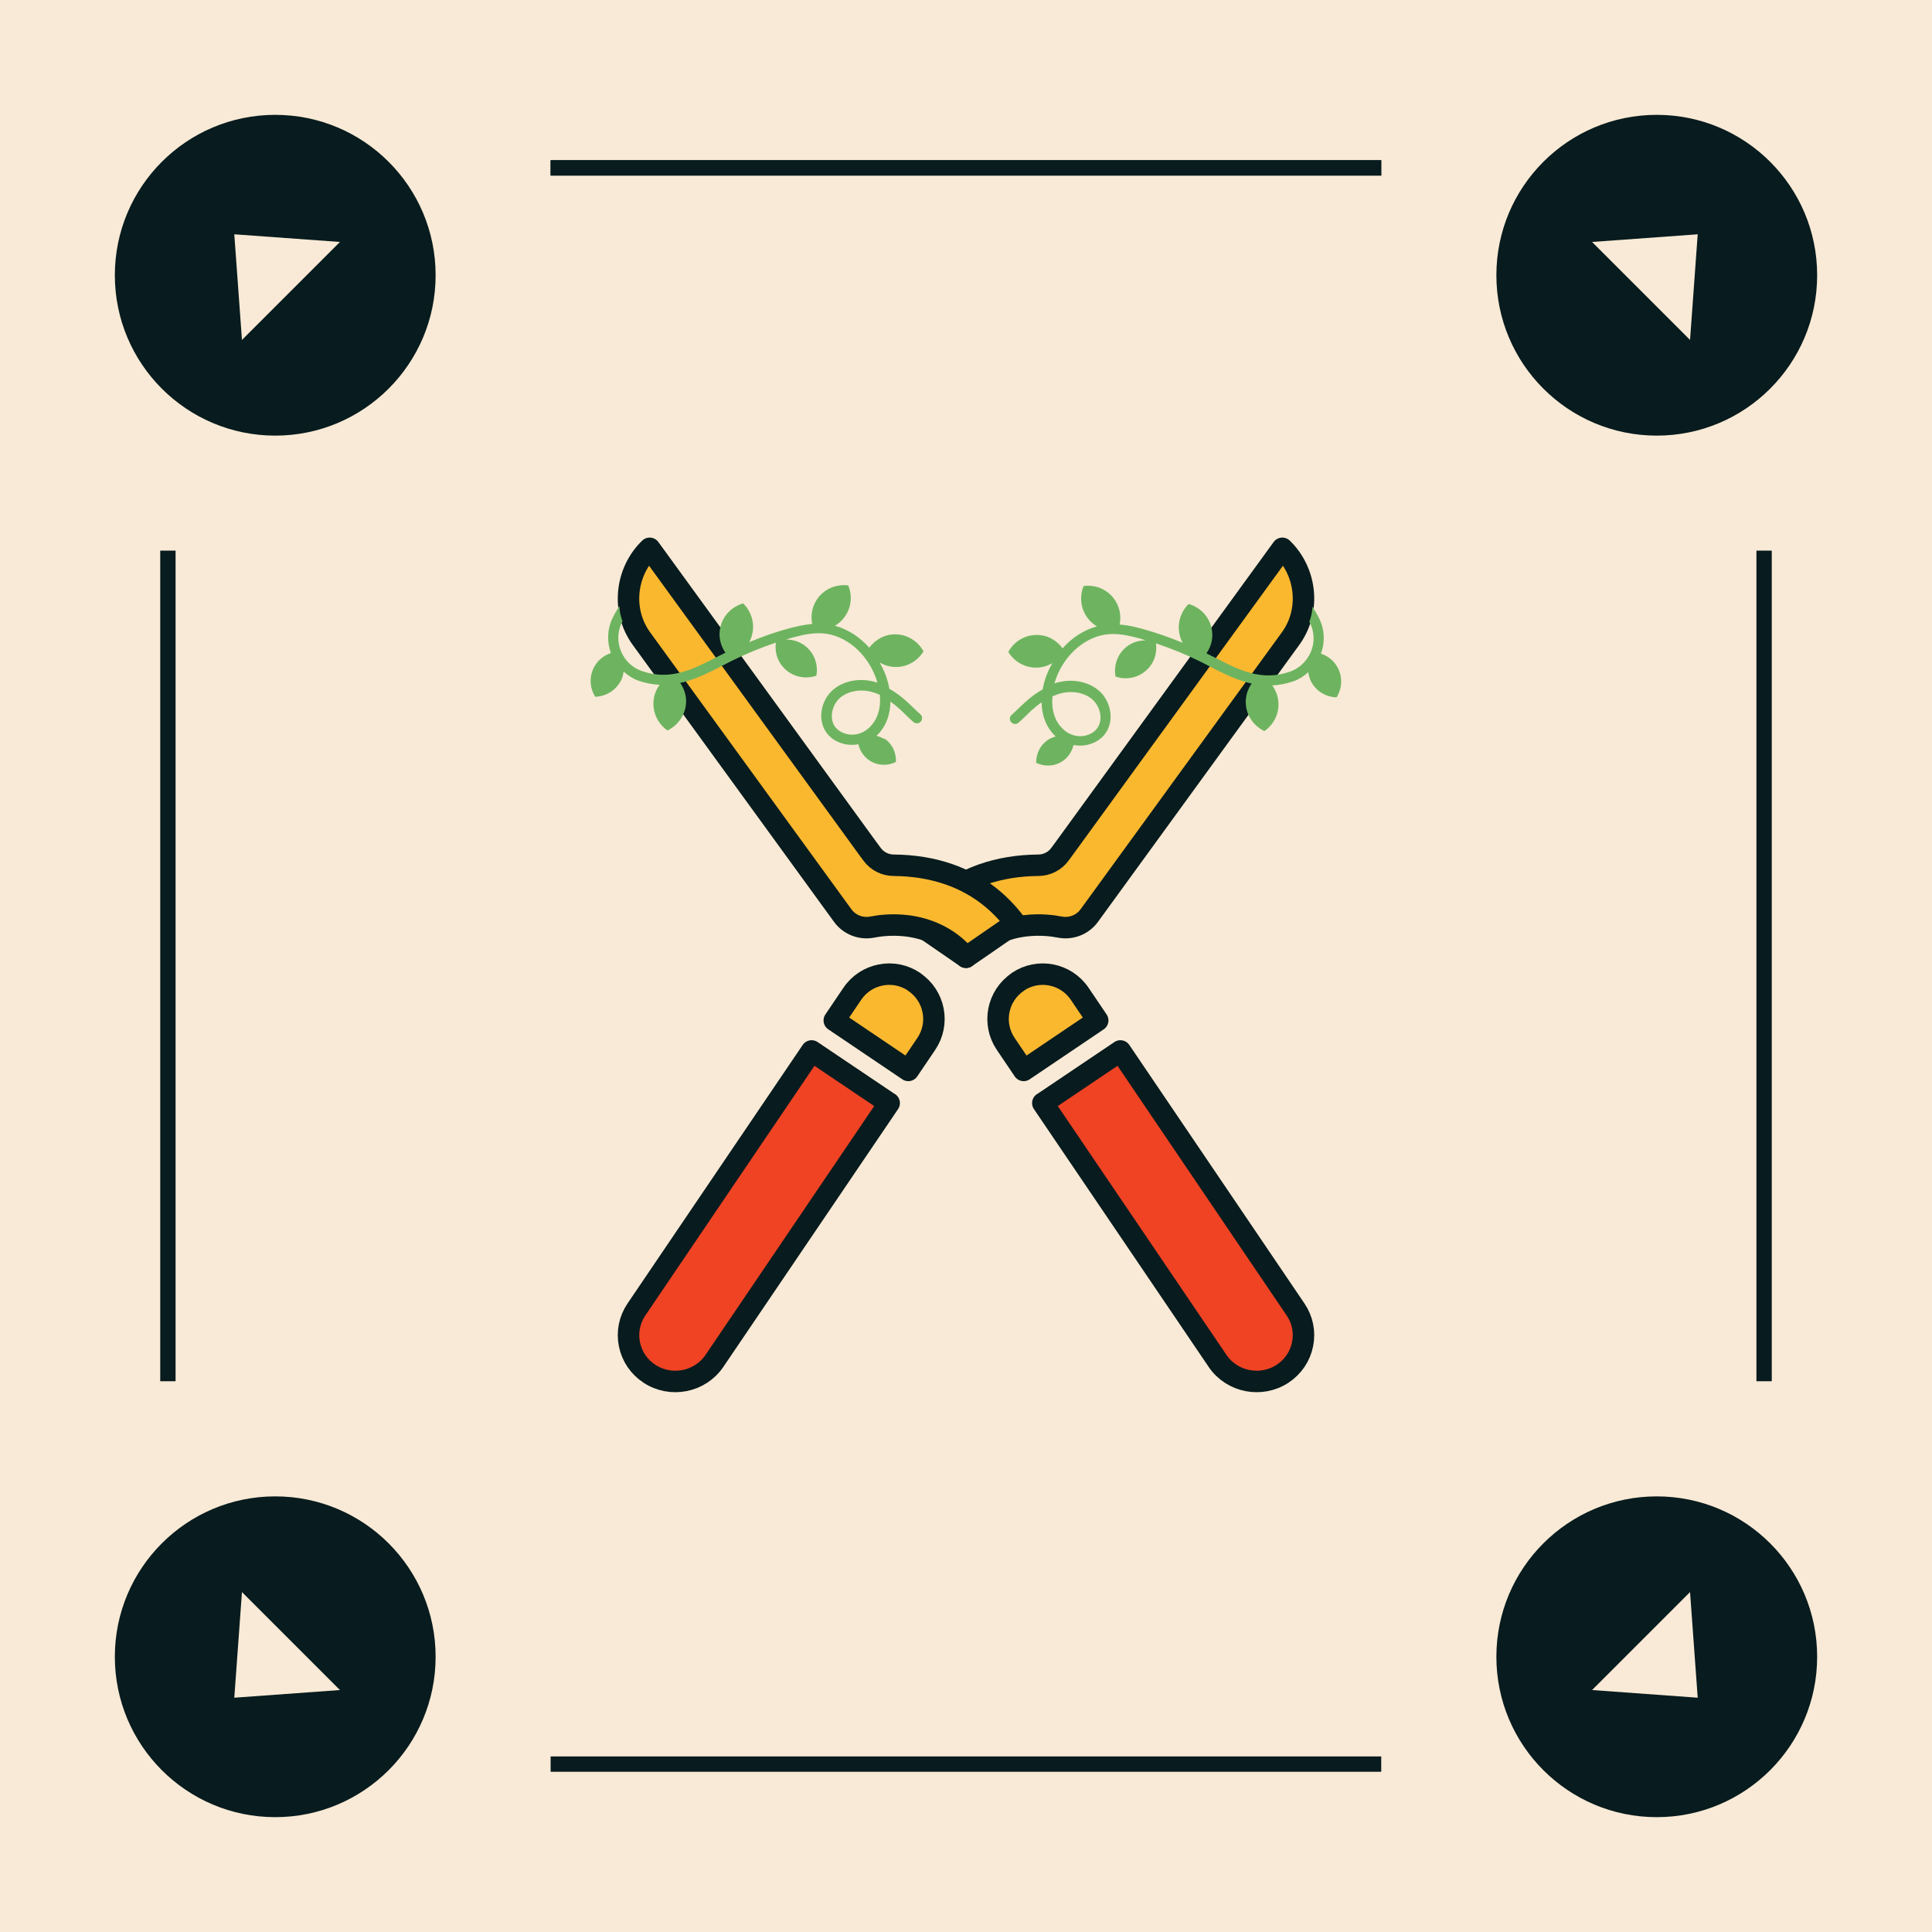 <?xml version="1.0" encoding="UTF-8"?>
<svg id="Layer_2" data-name="Layer 2" xmlns="http://www.w3.org/2000/svg" viewBox="0 0 126 126">
  <defs>
    <style>
      .cls-1 {
        fill: none;
        stroke: #081b1e;
        stroke-linecap: round;
        stroke-linejoin: round;
        stroke-width: 1.4px;
      }

      .cls-2 {
        fill: #fab82f;
      }

      .cls-3 {
        fill: #f8ead6;
      }

      .cls-4 {
        fill: #ef4324;
      }

      .cls-5 {
        fill: #081b1e;
      }

      .cls-6 {
        fill: #6eb460;
      }
    </style>
  </defs>
  <g id="Layer_1-2" data-name="Layer 1">
    <g>
      <rect class="cls-3" width="126" height="126"/>
      <g>
        <path class="cls-2" d="m59.78,60.2c1.13-1.5,2.57-2.56,4.3-3.17h0c1.11-.39,2.33-.59,3.63-.6.56,0,1.09-.27,1.41-.71l.31-.42h0s14.2-19.54,14.2-19.54c1.59,1.54,1.86,4.08.53,5.9l-12.61,17.35h0s-.51.7-.51.7c-.45.62-1.23.91-1.98.74,0,0-.02,0-.02,0-.25-.05-1.11-.2-2.19-.07,0,0,0,0,0,0t0,0c-1.13.14-2.67.62-3.85,2.05l-3.22-2.22Z"/>
        <path class="cls-1" d="m59.78,60.2c1.13-1.5,2.57-2.56,4.3-3.17h0c1.11-.39,2.33-.59,3.63-.6.56,0,1.09-.27,1.41-.71l.31-.42h0s14.2-19.54,14.2-19.54c1.59,1.54,1.86,4.08.53,5.9l-12.61,17.35h0s-.51.7-.51.7c-.45.62-1.23.91-1.98.74,0,0-.02,0-.02,0-.25-.05-1.11-.2-2.19-.07,0,0,0,0,0,0t0,0c-1.13.14-2.67.62-3.85,2.05l-3.22-2.22Z"/>
        <path class="cls-4" d="m57.98,71.94l-5.05-3.4-11.43,16.87c-.45.67-.61,1.47-.45,2.26.16.79.62,1.47,1.3,1.92,1.4.92,3.3.55,4.24-.83l11.4-16.82Z"/>
        <path class="cls-1" d="m57.98,71.94l-5.05-3.4-11.43,16.87c-.45.67-.61,1.47-.45,2.26.16.79.62,1.47,1.3,1.92,1.4.92,3.3.55,4.24-.83l11.4-16.82Z"/>
        <path class="cls-6" d="m67.56,49.74c.53.27,1.19.26,1.72-.09.39-.25.63-.64.73-1.06.35.06.7.05,1.04-.05.71-.21,1.18-.7,1.33-1.36.17-.73-.1-1.57-.66-2.09-.65-.6-1.65-.83-2.63-.61-.11.02-.21.05-.32.09.03-.11.07-.22.1-.32.59-1.61,1.97-2.77,3.42-2.89.68-.06,1.37.1,2.01.27.14.04.28.09.43.13-.47,0-.94.14-1.32.47-.56.48-.78,1.21-.66,1.89.65.23,1.4.12,1.97-.37.54-.46.76-1.14.67-1.79.99.33,1.95.72,2.88,1.18.21.1.41.21.62.32.87.45,1.77.91,2.74,1.12-.27.39-.42.85-.38,1.36.06.78.55,1.42,1.21,1.74.6-.42.98-1.13.91-1.91-.03-.4-.18-.77-.4-1.07.44-.02.9-.1,1.39-.27.36-.13.68-.33.96-.59.03.21.09.42.19.62.34.64.98,1,1.66,1.02.35-.57.41-1.31.07-1.94-.24-.45-.64-.76-1.09-.91.27-.74.24-1.55-.09-2.24-.14-.29-.3-.57-.47-.83,0,.33-.08.67-.2,1,.02.03.04.07.06.1.28.59.29,1.26.04,1.85-.25.6-.74,1.07-1.35,1.29-1.87.66-3.35-.11-4.92-.92-.18-.09-.36-.18-.54-.27.34-.49.48-1.1.32-1.71-.19-.76-.78-1.31-1.48-1.51-.52.51-.77,1.28-.58,2.04.04.18.11.34.19.49-.86-.36-1.74-.66-2.64-.91-.47-.13-.96-.24-1.47-.28.12-.58,0-1.2-.39-1.71-.48-.62-1.23-.9-1.96-.8-.28.68-.2,1.48.27,2.1.17.22.38.4.6.53-.84.23-1.62.73-2.24,1.43-.4-.54-1.02-.89-1.74-.87-.78.02-1.45.46-1.8,1.11.38.62,1.07,1.04,1.86,1.02.37,0,.71-.12,1.01-.29-.15.26-.28.53-.39.82-.1.28-.19.58-.24.89-.4.22-.8.52-1.19.88-.12.11-.23.22-.35.33-.16.15-.31.3-.48.45-.15.12-.16.34-.03.48.12.14.34.16.48.03.17-.15.34-.31.5-.47.11-.11.22-.21.33-.32.22-.2.44-.38.67-.54.01.81.27,1.62.92,2.23-.17.05-.34.11-.5.22-.53.35-.8.95-.77,1.54m1.06-4.38c.21-.09.41-.16.62-.21.76-.17,1.54,0,2.02.45.38.36.58.95.46,1.44-.07.29-.27.68-.86.86-.49.15-1.04.03-1.45-.31-.68-.56-.87-1.41-.79-2.23"/>
        <path class="cls-2" d="m59.62,64.03h0c-1.33-.9-3.14-.55-4.04.79l-1.17,1.73,4.83,3.26,1.17-1.73c.9-1.33.55-3.14-.79-4.04"/>
        <path class="cls-1" d="m59.62,64.03h0c-1.33-.9-3.14-.55-4.04.79l-1.17,1.73,4.83,3.26,1.17-1.73c.9-1.33.55-3.14-.79-4.04Z"/>
        <path class="cls-2" d="m66.22,60.2c-1.13-1.5-2.57-2.56-4.3-3.17h0c-1.11-.39-2.33-.59-3.63-.6-.56,0-1.09-.27-1.41-.71l-.31-.42h0s-14.2-19.54-14.2-19.54c-1.59,1.54-1.86,4.08-.53,5.9l12.61,17.35h0s.51.7.51.7c.45.62,1.23.91,1.98.74,0,0,.02,0,.02,0,.25-.05,1.11-.2,2.19-.07,0,0,0,0,0,0t0,0c1.13.14,2.67.62,3.85,2.05l3.22-2.22Z"/>
        <path class="cls-1" d="m66.22,60.2c-1.13-1.5-2.57-2.56-4.3-3.17h0c-1.11-.39-2.33-.59-3.63-.6-.56,0-1.09-.27-1.41-.71l-.31-.42h0s-14.2-19.54-14.2-19.54c-1.59,1.54-1.86,4.08-.53,5.9l12.61,17.35h0s.51.7.51.7c.45.62,1.23.91,1.98.74,0,0,.02,0,.02,0,.25-.05,1.11-.2,2.19-.07,0,0,0,0,0,0t0,0c1.13.14,2.67.62,3.85,2.05l3.22-2.22Z"/>
        <path class="cls-4" d="m68.02,71.94l5.05-3.4,11.43,16.87c.45.67.61,1.47.45,2.26-.16.79-.62,1.47-1.3,1.92-1.4.92-3.3.55-4.24-.83l-11.4-16.82Z"/>
        <path class="cls-1" d="m68.02,71.94l5.05-3.4,11.43,16.87c.45.67.61,1.47.45,2.26-.16.79-.62,1.47-1.3,1.92-1.4.92-3.3.55-4.24-.83l-11.4-16.82Z"/>
        <path class="cls-6" d="m57.66,48.2c-.16-.1-.33-.17-.5-.21.65-.61.9-1.42.91-2.23.22.15.44.33.67.54.11.1.22.21.33.32.17.16.33.32.5.47.14.12.36.11.48-.03.12-.14.12-.35-.03-.48-.16-.14-.32-.29-.48-.45-.11-.11-.23-.22-.35-.33-.39-.36-.79-.66-1.19-.88-.05-.31-.14-.61-.24-.89-.11-.29-.24-.56-.39-.82.3.17.64.28,1.01.29.78.02,1.47-.4,1.85-1.02-.35-.64-1.02-1.09-1.8-1.11-.72-.02-1.34.34-1.74.87-.62-.7-1.4-1.2-2.24-1.43.23-.13.43-.31.6-.53.48-.62.55-1.42.27-2.1-.73-.09-1.48.18-1.96.8-.39.51-.51,1.13-.39,1.71-.51.05-1,.16-1.47.28-.9.24-1.78.55-2.64.91.08-.15.15-.31.19-.49.19-.76-.06-1.52-.58-2.04-.7.2-1.29.75-1.48,1.51-.16.62-.01,1.23.32,1.71-.18.09-.36.18-.54.27-1.57.81-3.05,1.58-4.92.92-.61-.21-1.1-.68-1.35-1.29-.25-.59-.23-1.26.04-1.85.02-.03.04-.07.06-.1-.13-.33-.2-.66-.2-1-.17.26-.33.54-.47.83-.33.7-.35,1.51-.09,2.24-.45.15-.85.46-1.09.91-.34.64-.29,1.37.07,1.94.67-.02,1.31-.38,1.66-1.02.11-.2.16-.41.19-.62.28.25.6.46.96.59.49.17.95.25,1.39.27-.22.3-.37.67-.4,1.07-.06.78.31,1.49.91,1.91.66-.32,1.14-.96,1.21-1.74.04-.51-.11-.97-.38-1.36.97-.21,1.86-.67,2.74-1.12.21-.11.41-.21.62-.32.93-.46,1.89-.86,2.88-1.19-.09.65.13,1.33.67,1.79.56.48,1.31.59,1.97.37.13-.68-.1-1.41-.66-1.89-.38-.33-.86-.47-1.32-.47.14-.04.28-.09.43-.13.65-.18,1.34-.33,2.01-.27,1.45.12,2.83,1.28,3.42,2.89.04.1.07.21.1.32-.11-.03-.21-.06-.32-.09-.98-.22-1.98.01-2.63.61-.56.52-.83,1.36-.66,2.09.15.66.62,1.15,1.33,1.36.34.1.69.11,1.04.05.1.42.34.8.73,1.06.54.35,1.19.36,1.72.09.03-.6-.24-1.19-.77-1.54m-1.07-.61c-.41.34-.96.46-1.45.31-.59-.18-.8-.57-.86-.86-.11-.49.08-1.08.46-1.44.49-.45,1.26-.62,2.02-.45.2.05.41.12.62.21.08.82-.11,1.67-.79,2.23"/>
        <path class="cls-2" d="m66.38,64.03h0c1.33-.9,3.14-.55,4.04.79l1.17,1.73-4.83,3.26-1.17-1.73c-.9-1.33-.55-3.14.79-4.04"/>
        <path class="cls-1" d="m66.38,64.03h0c1.33-.9,3.14-.55,4.04.79l1.17,1.73-4.83,3.26-1.17-1.73c-.9-1.33-.55-3.14.79-4.04Z"/>
      </g>
      <rect class="cls-5" x="35.91" y="10.45" width="54.17" height="1"/>
      <g>
        <rect class="cls-5" x="35.91" y="10.45" width="54.17" height="1"/>
        <rect class="cls-5" x="35.91" y="114.55" width="54.17" height="1"/>
        <rect class="cls-5" x="87.96" y="62.5" width="54.17" height="1" transform="translate(178.05 -52.05) rotate(90)"/>
        <rect class="cls-5" x="-16.14" y="62.5" width="54.17" height="1" transform="translate(73.95 52.05) rotate(90)"/>
      </g>
      <circle class="cls-5" cx="17.95" cy="17.95" r="10.46"/>
      <polygon class="cls-3" points="15.28 15.28 15.78 22.17 22.17 15.78 15.28 15.28"/>
      <g>
        <circle class="cls-5" cx="108.05" cy="17.95" r="10.46"/>
        <polygon class="cls-3" points="110.72 15.28 103.83 15.78 110.22 22.17 110.72 15.28"/>
      </g>
      <g>
        <circle class="cls-5" cx="108.05" cy="108.05" r="10.46"/>
        <polygon class="cls-3" points="110.72 110.72 110.22 103.83 103.83 110.22 110.72 110.72"/>
      </g>
      <g>
        <circle class="cls-5" cx="17.95" cy="108.05" r="10.46"/>
        <polygon class="cls-3" points="15.28 110.72 22.17 110.22 15.78 103.83 15.28 110.72"/>
      </g>
    </g>
  </g>
</svg>